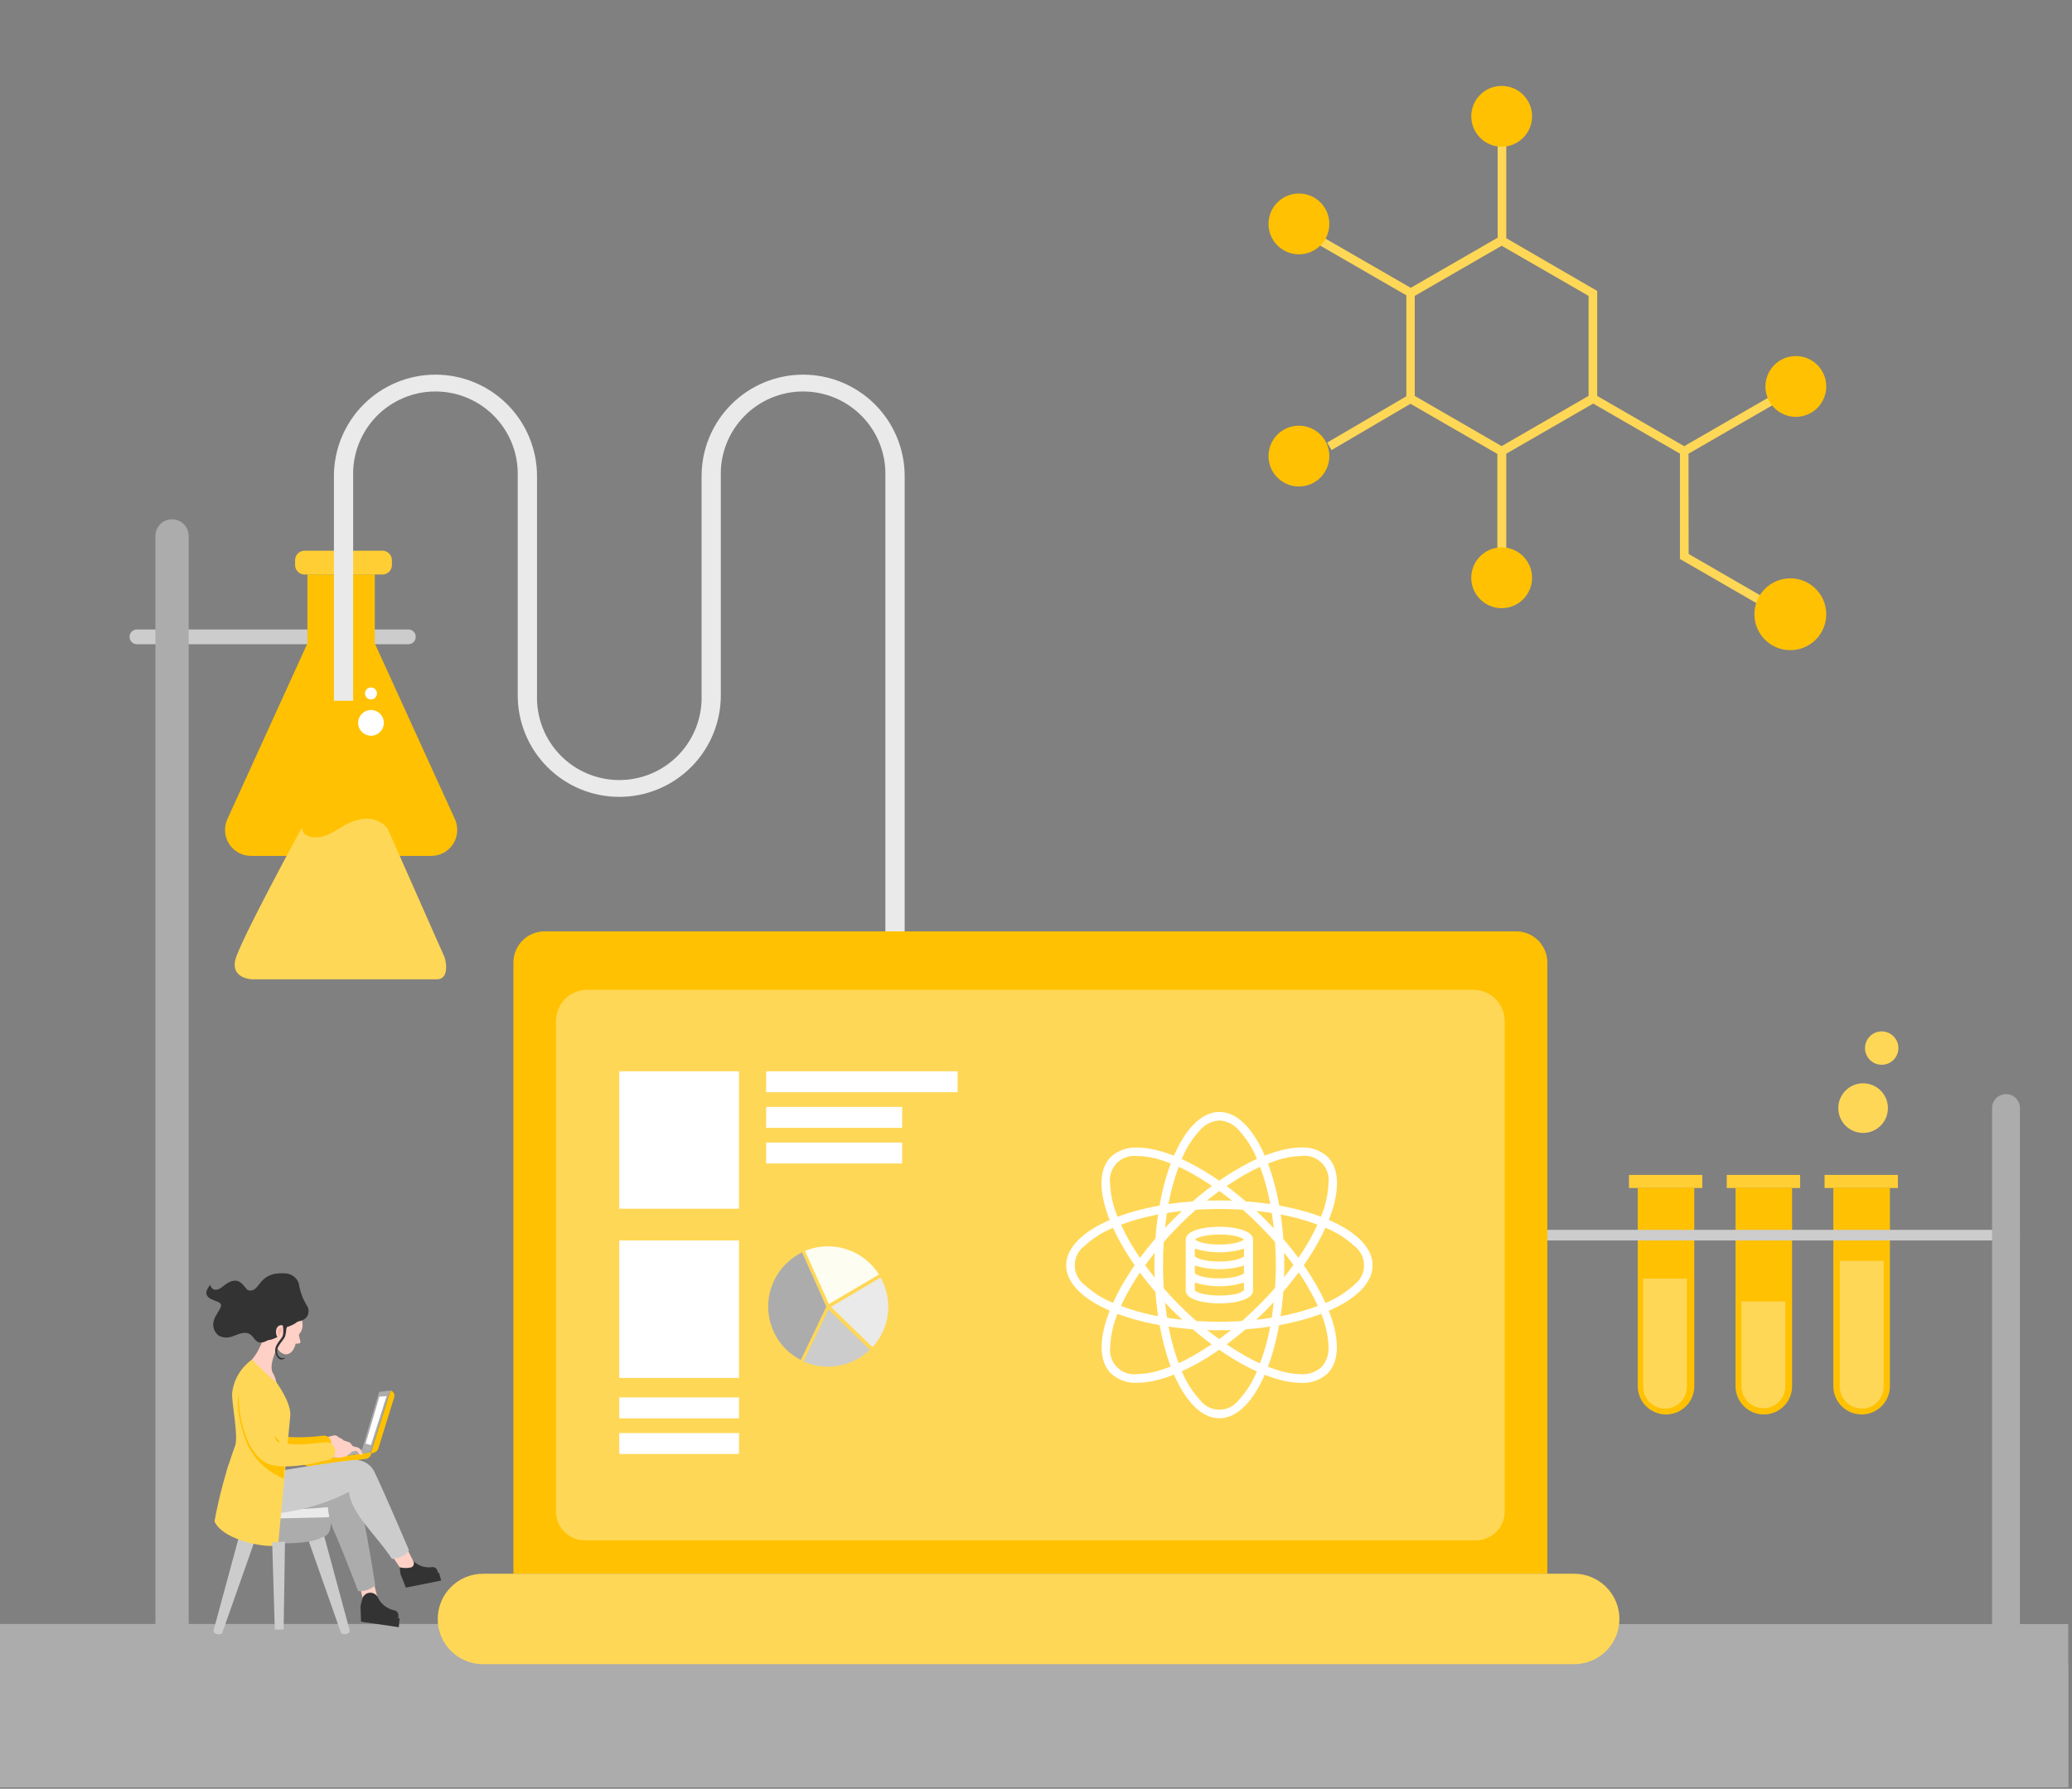 <svg width="293" height="253" viewBox="0 0 293 253" fill="none" xmlns="http://www.w3.org/2000/svg">
	<rect x="0" y="0" width="293" height="253" fill="#808080" stroke="none"/>
	<style>
		.glow
		{
			animation: glowr 0.7s ease-in-out infinite;
		}
		@keyframes glowr
		{
			0%{ opacity: 0.4 }
			100%{ opacity: 1 }
		}

		.float
		{
			animation: floatr 4s ease-in-out infinite;
		}

		@keyframes floatr
		{
			0%{ transform: translateY(0vh); }
			50%{ transform: translateY(2vh); }
			100%{ transform: translateY(0vh); }
		}


			.tickk
	{
		stroke-dasharray: 400;
		stroke-dashoffset: 400;
		stroke: #ffffff;
        animation: ticker 4s ease forwards infinite;
        fill: #ffffff;
        stroke-width:0px;
	}
	@keyframes ticker{
		0% {  stroke-dashoffset: 400; fill: none;stroke-width:1px; fill-opacity: 0.1;}
		100%{ fill: #ffffff;stroke-dashoffset: 0;stroke-width:0px;ill-opacity: 1;}


	}

	.liquid
	{
		animation: liquidr 2s ease infinite;
		transform-origin: center center;
		transform: scale(1,0.98); 
	}

	@keyframes liquidr
		{
			0%{ transform: scale(1,0.98); }
			50%{ transform: scale(1,1.062) translateY(0.05vh);  }s
			100%{ transform: scale(1,0.98); }
		}
</style>
<g id="6_Testing@web 1">
<g id="Layer 1">
<path id="Vector 2" d="M240.72 166.18H230.35V168.03H240.72V166.18Z" fill="#FFCE35"/>
<path id="Vector 3" d="M231.49 168H239.59V196.06C239.59 197.121 239.169 198.138 238.418 198.888C237.668 199.639 236.651 200.06 235.59 200.06C234.529 200.06 233.512 199.639 232.762 198.888C232.011 198.138 231.59 197.121 231.59 196.06V168H231.49Z" fill="#FFC101"/>
<path id="Vector 4" d="M254.55 166.18H244.18V168.03H254.55V166.18Z" fill="#FFCE35"/>
<path id="Vector 5" d="M245.32 168H253.42V196.06C253.42 197.121 252.999 198.138 252.248 198.888C251.498 199.639 250.481 200.06 249.42 200.06C248.359 200.06 247.342 199.639 246.592 198.888C245.841 198.138 245.42 197.121 245.42 196.06V168H245.32Z" fill="#FFC101"/>
<path id="Vector 6" d="M268.38 166.18H258.01V168.03H268.38V166.18Z" fill="#FFCE35"/>
<path id="Vector 7" d="M259.15 168H267.25V196.06C267.25 197.121 266.829 198.138 266.078 198.888C265.328 199.639 264.311 200.06 263.25 200.06C262.189 200.06 261.172 199.639 260.422 198.888C259.671 198.138 259.25 197.121 259.25 196.06V168H259.15Z" fill="#FFC101"/>
<path id="Vector 8" d="M284.88 173.95H218.33C217.916 173.95 217.58 174.286 217.58 174.7C217.58 175.114 217.916 175.45 218.33 175.45H284.88C285.294 175.45 285.63 175.114 285.63 174.7C285.63 174.286 285.294 173.95 284.88 173.95Z" fill="#CCCCCC"/>
<path id="Vector 9" d="M57.75 89.03H19.36C18.786 89.03 18.32 89.496 18.32 90.07V90.08C18.32 90.654 18.786 91.12 19.36 91.12H57.75C58.324 91.12 58.79 90.654 58.79 90.08V90.07C58.79 89.496 58.324 89.03 57.75 89.03Z" fill="#CCCCCC"/>
<path id="Vector 10" d="M61 121.06H35.49C34.876 121.058 34.271 120.902 33.732 120.607C33.194 120.312 32.737 119.886 32.405 119.369C32.073 118.852 31.876 118.26 31.831 117.647C31.787 117.034 31.896 116.42 32.15 115.86L43.47 91V81.26H53V91L64.33 115.86C64.584 116.419 64.693 117.032 64.649 117.644C64.605 118.256 64.409 118.848 64.078 119.365C63.747 119.881 63.292 120.307 62.754 120.603C62.217 120.899 61.614 121.056 61 121.06Z" fill="#FFC101"/>
<path id="Vector 11" d="M54.08 77.89H43.07C42.33 77.89 41.73 78.49 41.73 79.23V79.92C41.73 80.66 42.33 81.26 43.07 81.26H54.08C54.82 81.26 55.42 80.66 55.42 79.92V79.23C55.42 78.49 54.82 77.89 54.08 77.89Z" fill="#FFCE35"/>
<path id="Vector 12" d="M26.68 75.8C26.68 74.502 25.628 73.45 24.33 73.45C23.032 73.45 21.98 74.502 21.98 75.8V230.98C21.98 232.278 23.032 233.33 24.33 233.33C25.628 233.33 26.68 232.278 26.68 230.98V75.8Z" fill="#ACACAC"/>
<path id="Vector 13" d="M292.5 229.69H220.36V235.39H292.5V229.69Z" fill="#384857"/>
<path id="Vector 14" d="M127.93 67.35V131.73H125.2V67.35C125.246 65.793 124.978 64.243 124.414 62.792C123.85 61.34 123 60.017 121.915 58.9C120.831 57.782 119.532 56.894 118.098 56.288C116.664 55.681 115.122 55.369 113.565 55.369C112.008 55.369 110.466 55.681 109.032 56.288C107.598 56.894 106.299 57.782 105.215 58.9C104.13 60.017 103.28 61.34 102.716 62.792C102.152 64.243 101.884 65.793 101.93 67.35V98.35C101.93 102.159 100.417 105.811 97.724 108.504C95.031 111.197 91.379 112.71 87.57 112.71C83.761 112.71 80.109 111.197 77.416 108.504C74.723 105.811 73.21 102.159 73.21 98.35V67.35C73.256 65.793 72.989 64.243 72.424 62.792C71.86 61.34 71.01 60.017 69.925 58.9C68.841 57.782 67.543 56.894 66.108 56.288C64.674 55.681 63.132 55.369 61.575 55.369C60.018 55.369 58.476 55.681 57.042 56.288C55.608 56.894 54.309 57.782 53.224 58.9C52.14 60.017 51.29 61.34 50.726 62.792C50.161 64.243 49.894 65.793 49.94 67.35V99.12H47.22V67.35C47.22 63.541 48.733 59.889 51.426 57.196C54.119 54.503 57.772 52.99 61.58 52.99C65.388 52.99 69.041 54.503 71.734 57.196C74.427 59.889 75.94 63.541 75.94 67.35V98.35C75.894 99.907 76.162 101.457 76.726 102.908C77.29 104.36 78.14 105.683 79.225 106.8C80.309 107.918 81.608 108.806 83.042 109.412C84.476 110.019 86.018 110.331 87.575 110.331C89.132 110.331 90.674 110.019 92.108 109.412C93.543 108.806 94.841 107.918 95.925 106.8C97.01 105.683 97.86 104.36 98.424 102.908C98.989 101.457 99.256 99.907 99.21 98.35V67.35C99.21 63.541 100.723 59.889 103.416 57.196C106.109 54.503 109.761 52.99 113.57 52.99C117.379 52.99 121.031 54.503 123.724 57.196C126.417 59.889 127.93 63.541 127.93 67.35Z" fill="#EAEAEA"/>
<path id="Vector 15" d="M77 131.73H214.4C215.57 131.73 216.691 132.195 217.518 133.022C218.345 133.849 218.81 134.97 218.81 136.14V222.59H72.6V136.14C72.6 134.972 73.063 133.852 73.888 133.025C74.713 132.198 75.832 131.733 77 131.73Z" fill="#FFC101"/>
<path id="Vector 16" d="M83 140H208.37C209.54 140 210.661 140.465 211.488 141.292C212.315 142.119 212.78 143.24 212.78 144.41V213.79C212.78 214.872 212.35 215.91 211.585 216.675C210.82 217.44 209.782 217.87 208.7 217.87H82.7C81.618 217.87 80.58 217.44 79.815 216.675C79.05 215.91 78.62 214.872 78.62 213.79V144.41C78.62 143.246 79.081 142.128 79.901 141.302C80.722 140.476 81.836 140.008 83 140Z" fill="#FFD756"/>
<g id="Logo" class="tickk">
<path id="Vector 17" d="M160.85 163.5C162.052 163.528 163.242 163.741 164.38 164.13C165.866 164.632 167.302 165.271 168.67 166.04C172.118 168.018 175.281 170.457 178.07 173.29C180.026 175.232 181.806 177.344 183.39 179.6C184.72 181.473 185.843 183.485 186.74 185.6C187.417 187.146 187.8 188.804 187.87 190.49C187.904 191.012 187.832 191.536 187.661 192.031C187.489 192.525 187.22 192.981 186.87 193.37C186.077 194.073 185.038 194.433 183.98 194.37C182.781 194.338 181.594 194.122 180.46 193.73C178.967 193.237 177.527 192.597 176.16 191.82C172.709 189.845 169.546 187.406 166.76 184.57C164.81 182.625 163.033 180.514 161.45 178.26C160.116 176.39 158.992 174.377 158.1 172.26C157.423 170.711 157.04 169.049 156.97 167.36C156.901 166.838 156.952 166.308 157.122 165.81C157.291 165.312 157.572 164.859 157.945 164.487C158.317 164.116 158.771 163.835 159.269 163.668C159.768 163.5 160.299 163.449 160.82 163.52L160.85 163.5ZM160.82 162.31C160.14 162.27 159.459 162.366 158.817 162.592C158.174 162.819 157.584 163.172 157.08 163.63C153.5 167.22 157.45 176.98 165.91 185.44C172.25 191.79 179.33 195.59 183.98 195.59C184.66 195.631 185.341 195.536 185.984 195.309C186.626 195.083 187.217 194.729 187.72 194.27C191.31 190.69 187.36 180.92 178.89 172.46C172.55 166.12 165.48 162.31 160.82 162.31Z" fill="white"/>
<path id="Vector 18" d="M184 162.29V163.5C184.522 163.428 185.054 163.477 185.554 163.644C186.054 163.811 186.508 164.091 186.882 164.463C187.256 164.835 187.538 165.288 187.708 165.787C187.878 166.286 187.93 166.818 187.86 167.34C187.79 169.029 187.407 170.691 186.73 172.24C185.834 174.355 184.711 176.367 183.38 178.24C181.796 180.496 180.016 182.608 178.06 184.55C175.274 187.386 172.111 189.825 168.66 191.8C167.295 192.573 165.858 193.212 164.37 193.71C163.233 194.102 162.042 194.318 160.84 194.35C160.318 194.421 159.786 194.37 159.287 194.202C158.787 194.034 158.333 193.752 157.96 193.38C157.588 193.007 157.306 192.553 157.138 192.053C156.97 191.554 156.919 191.022 156.99 190.5C157.06 188.814 157.443 187.156 158.12 185.61C159.013 183.493 160.136 181.481 161.47 179.61C163.053 177.356 164.83 175.245 166.78 173.3C169.569 170.467 172.732 168.028 176.18 166.05C177.551 165.281 178.99 164.642 180.48 164.14C181.614 163.751 182.801 163.539 184 163.51V162.3V162.29ZM184 162.3C179.35 162.3 172.27 166.11 165.93 172.45C157.47 180.91 153.52 190.68 157.1 194.26C157.604 194.718 158.194 195.071 158.837 195.298C159.479 195.524 160.16 195.62 160.84 195.58C165.5 195.58 172.57 191.78 178.91 185.43C187.38 176.97 191.33 167.21 187.74 163.62C187.237 163.161 186.646 162.807 186.004 162.581C185.361 162.354 184.68 162.259 184 162.3Z" fill="white"/>
<path id="Vector 19" d="M172.43 171C175.185 170.993 177.936 171.228 180.65 171.7C182.923 172.085 185.146 172.718 187.28 173.59C188.853 174.204 190.298 175.106 191.54 176.25C191.959 176.569 192.298 176.981 192.532 177.452C192.765 177.924 192.887 178.444 192.887 178.97C192.887 179.496 192.765 180.016 192.532 180.488C192.298 180.959 191.959 181.371 191.54 181.69C190.298 182.834 188.853 183.736 187.28 184.35C185.148 185.226 182.924 185.86 180.65 186.24C175.211 187.187 169.649 187.187 164.21 186.24C161.936 185.86 159.712 185.226 157.58 184.35C156.007 183.736 154.562 182.834 153.32 181.69C152.903 181.37 152.565 180.958 152.333 180.486C152.1 180.015 151.98 179.496 151.98 178.97C151.98 178.444 152.1 177.925 152.333 177.454C152.565 176.982 152.903 176.57 153.32 176.25C154.562 175.106 156.007 174.204 157.58 173.59C159.714 172.718 161.937 172.085 164.21 171.7C166.924 171.228 169.675 170.994 172.43 171ZM172.43 169.79C160.43 169.79 150.77 173.9 150.77 178.97C150.77 184.04 160.47 188.15 172.43 188.15C184.39 188.15 194.1 184.04 194.1 178.97C194.1 173.9 184.4 169.79 172.43 169.79Z" fill="white"/>
<path id="Vector 20" d="M172.43 158.48C172.95 158.512 173.458 158.646 173.925 158.876C174.392 159.106 174.808 159.427 175.15 159.82C176.294 161.062 177.196 162.507 177.81 164.08C178.686 166.212 179.32 168.436 179.7 170.71C180.647 176.149 180.647 181.711 179.7 187.15C179.32 189.424 178.686 191.648 177.81 193.78C177.196 195.353 176.294 196.798 175.15 198.04C174.831 198.459 174.419 198.798 173.948 199.032C173.476 199.265 172.956 199.387 172.43 199.387C171.904 199.387 171.384 199.265 170.912 199.032C170.441 198.798 170.029 198.459 169.71 198.04C168.566 196.798 167.664 195.353 167.05 193.78C166.178 191.646 165.545 189.423 165.16 187.15C164.227 181.71 164.227 176.15 165.16 170.71C165.545 168.437 166.178 166.214 167.05 164.08C167.664 162.507 168.566 161.062 169.71 159.82C170.052 159.428 170.469 159.108 170.936 158.878C171.403 158.648 171.911 158.513 172.43 158.48ZM172.43 157.27C167.36 157.27 163.25 166.97 163.25 178.93C163.25 190.89 167.36 200.6 172.43 200.6C177.5 200.6 181.61 190.9 181.61 178.93C181.61 166.96 177.5 157.27 172.43 157.27Z" fill="white"/>
<path id="Vector 21" d="M172.43 173.51C170.14 173.51 167.67 174.08 167.67 175.32V182.54C167.67 183.79 170.14 184.35 172.42 184.35H172.48C173.149 184.35 173.818 184.3 174.48 184.2C176.19 183.92 177.19 183.31 177.19 182.54V175.32C177.2 174.08 174.72 173.51 172.43 173.51ZM175.91 182.51C175.427 182.868 174.85 183.076 174.25 183.11C173.648 183.203 173.039 183.247 172.43 183.24C170.26 183.24 169.12 182.73 168.96 182.51V181.41C171.225 182.103 173.645 182.103 175.91 181.41V182.51ZM168.96 176.61C171.225 177.303 173.645 177.303 175.91 176.61V177.7C175.74 177.91 174.61 178.43 172.43 178.43C170.25 178.43 169.12 177.91 168.96 177.7V176.61ZM168.96 180.1V179C171.225 179.693 173.645 179.693 175.91 179V180.09C175.74 180.3 174.61 180.82 172.43 180.82C170.25 180.82 169.12 180.32 169 180.11L168.96 180.1ZM172.44 174.6C174.56 174.6 175.72 175.09 175.89 175.31C175.72 175.54 174.56 176.03 172.44 176.03C170.32 176.03 169.15 175.54 168.99 175.31C169.15 175.1 170.32 174.61 172.44 174.61V174.6Z" fill="white"/>
</g>
<path id="Vector 22" d="M225.25 57.08L213 64.17L225.31 57.06L225.25 57.08Z" fill="#FF9750"/>
<path id="Vector 23" d="M224.64 56.02V56.05L212.35 63.15L212.33 63.13L224.64 56.02Z" fill="#FF9750"/>
<path id="Vector 24" d="M238.77 64.17L251.36 56.9L250.75 55.84L238.16 63.11L225.86 56V41.15L213 33.69V19.07H211.78V33.62L199.49 40.71L186.89 33.44L186.28 34.5L198.87 41.77V56.05L187.67 62.6L188.29 63.66L199.45 57.11L211.74 64.2V78.72H213V64.17L225.29 57.08L237.56 64.16V79.06L250.77 86.69L251.38 85.63L238.79 78.35L238.77 64.17ZM224.64 56L212.35 63.1L200.06 56V41.85L212.35 34.76L224.64 41.85V56Z" fill="#FFD756"/>
<path id="Vector 25" d="M285.64 156.72C285.64 155.632 284.758 154.75 283.67 154.75C282.582 154.75 281.7 155.632 281.7 156.72V233.42C281.7 234.508 282.582 235.39 283.67 235.39C284.758 235.39 285.64 234.508 285.64 233.42V156.72Z" fill="#ACACAC"/>
<path id="Vector 26" d="M104.5 151.52H87.57V170.96H104.5V151.52Z" fill="white"/>
<g id="Group" style="mix-blend-mode:soft-light">
<g id="Vector 27" style="mix-blend-mode:soft-light">
<g id="Vector" style="mix-blend-mode:soft-light">
<path d="M135.42 151.52H108.34V154.48H135.42V151.52Z" fill="white"/>
</g>
</g>
<g id="Vector 28" style="mix-blend-mode:soft-light">
<g id="Vector_2" style="mix-blend-mode:soft-light">
<path d="M127.57 156.56H108.34V159.52H127.57V156.56Z" fill="white"/>
</g>
</g>
<g id="Vector 29" style="mix-blend-mode:soft-light">
<g id="Vector_3" style="mix-blend-mode:soft-light">
<path d="M127.57 161.6H108.34V164.56H127.57V161.6Z" fill="white"/>
</g>
</g>
</g>
<path id="Vector 30" d="M104.5 197.65H87.57V200.61H104.5V197.65Z" fill="white"/>
<path id="Vector 31" d="M104.5 202.69H87.57V205.65H104.5V202.69Z" fill="white"/>
<path id="Vector 32" d="M104.5 175.45H87.57V194.89H104.5V175.45Z" fill="white"/>
<path id="Vector 33" d="M116.86 184.89V184.8L113.24 192.36C111.835 191.636 110.66 190.536 109.846 189.182C109.031 187.828 108.61 186.274 108.628 184.694C108.647 183.114 109.105 181.571 109.951 180.237C110.798 178.903 111.999 177.83 113.42 177.14L116.86 184.79C116.851 184.823 116.851 184.857 116.86 184.89Z" fill="#ACACAC"/>
<path id="Vector 34" d="M116.84 184.76V184.85C116.833 184.82 116.833 184.79 116.84 184.76ZM116.84 184.76V184.85C116.833 184.82 116.833 184.79 116.84 184.76Z" fill="#E54050"/>
<path id="Vector 35" d="M125.6 184.79C125.611 186.92 124.814 188.974 123.37 190.54L117.51 184.84L124.51 180.7C125.216 181.948 125.591 183.356 125.6 184.79Z" fill="#EAEAEA"/>
<path id="Vector 36" d="M124.3 180.27L117.21 184.44L113.83 176.93C114.862 176.498 115.971 176.277 117.09 176.28C118.531 176.283 119.947 176.65 121.208 177.348C122.469 178.045 123.532 179.051 124.3 180.27Z" fill="#FEFDF1"/>
<path id="Vector 37" d="M116.84 184.76L113.4 177.11L116.83 184.77V184.86C116.824 184.826 116.828 184.792 116.84 184.76Z" fill="white"/>
<path id="Vector 38" d="M123 190.9C121.414 192.446 119.285 193.308 117.07 193.3C115.881 193.305 114.705 193.056 113.62 192.57L117.15 185.22L123 190.9Z" fill="#CCCCCC"/>
<path id="Vector 39" d="M116.84 184.76V184.85C116.833 184.82 116.833 184.79 116.84 184.76Z" fill="white"/>
<path id="Vector 40" d="M292.5 229.69H0V252.8H292.5V229.69Z" fill="#ACACAC"/>
<path id="Vector 41" d="M222.6 222.59H68.3C64.765 222.59 61.9 225.453 61.9 228.985C61.9 232.517 64.765 235.38 68.3 235.38H222.6C226.135 235.38 229 232.517 229 228.985C229 225.453 226.135 222.59 222.6 222.59Z" fill="#FFD756"/>
<g id="FloatDots" class="float">
<path id="Vector 42" d="M266.09 150.6C267.393 150.6 268.45 149.543 268.45 148.24C268.45 146.937 267.393 145.88 266.09 145.88C264.787 145.88 263.73 146.937 263.73 148.24C263.73 149.543 264.787 150.6 266.09 150.6Z" fill="#FFD756"/>
<path id="Vector 43" d="M263.46 160.24C265.399 160.24 266.97 158.669 266.97 156.73C266.97 154.791 265.399 153.22 263.46 153.22C261.521 153.22 259.95 154.791 259.95 156.73C259.95 158.669 261.521 160.24 263.46 160.24Z" fill="#FFD756"/>
</g>
<g id="Dots" class="glow">
<path id="Vector 44" d="M253.95 58.96C256.325 58.96 258.25 57.035 258.25 54.66C258.25 52.285 256.325 50.36 253.95 50.36C251.575 50.36 249.65 52.285 249.65 54.66C249.65 57.035 251.575 58.96 253.95 58.96Z" fill="#FFC101"/>
<path id="Vector 45" d="M253.17 91.96C255.976 91.96 258.25 89.686 258.25 86.88C258.25 84.074 255.976 81.8 253.17 81.8C250.364 81.8 248.09 84.074 248.09 86.88C248.09 89.686 250.364 91.96 253.17 91.96Z" fill="#FFC101"/>
<path id="Vector 46" d="M212.35 86.02C214.725 86.02 216.65 84.095 216.65 81.72C216.65 79.345 214.725 77.42 212.35 77.42C209.975 77.42 208.05 79.345 208.05 81.72C208.05 84.095 209.975 86.02 212.35 86.02Z" fill="#FFC101"/>
<path id="Vector 47" d="M183.68 68.81C186.055 68.81 187.98 66.885 187.98 64.51C187.98 62.135 186.055 60.21 183.68 60.21C181.305 60.21 179.38 62.135 179.38 64.51C179.38 66.885 181.305 68.81 183.68 68.81Z" fill="#FFC101"/>
<path id="Vector 48" d="M183.68 35.97C186.055 35.97 187.98 34.045 187.98 31.67C187.98 29.295 186.055 27.37 183.68 27.37C181.305 27.37 179.38 29.295 179.38 31.67C179.38 34.045 181.305 35.97 183.68 35.97Z" fill="#FFC101"/>
<path id="Vector 49" d="M212.35 20.75C214.725 20.75 216.65 18.825 216.65 16.45C216.65 14.075 214.725 12.15 212.35 12.15C209.975 12.15 208.05 14.075 208.05 16.45C208.05 18.825 209.975 20.75 212.35 20.75Z" fill="#FFC101"/>
</g>
<path id="Liquid" class="liquid" d="M42.722 97.349C42.722 97.349 42.532 98.879 44.772 98.819C47.012 98.76 48.532 96.59 51.092 96.201C51.77 96.058 52.473 96.105 53.126 96.336C53.779 96.568 54.355 96.974 54.792 97.511L62.889 116.183C62.889 116.183 63.788 119.313 61.738 119.312L35.568 119.308C35.568 119.308 32.638 119.177 33.278 116.497C33.919 113.817 42.722 97.349 42.722 97.349Z" fill="#FFD756"/>
<path id="Vector 50" d="M52.46 104.06C53.465 104.06 54.28 103.245 54.28 102.24C54.28 101.235 53.465 100.42 52.46 100.42C51.455 100.42 50.64 101.235 50.64 102.24C50.64 103.245 51.455 104.06 52.46 104.06Z" fill="white"/>
<path id="Vector 51" d="M52.46 98.93C52.929 98.93 53.31 98.549 53.31 98.08C53.31 97.611 52.929 97.23 52.46 97.23C51.991 97.23 51.61 97.611 51.61 98.08C51.61 98.549 51.991 98.93 52.46 98.93Z" fill="white"/>
<path id="Vector 52" d="M39.76 187.79C39.76 187.79 39.14 187.53 38.94 188.07C38.899 188.163 38.88 188.264 38.884 188.366C38.888 188.468 38.915 188.567 38.963 188.657C39.011 188.747 39.079 188.824 39.162 188.884C39.245 188.943 39.34 188.983 39.44 189C40.08 189.08 39.76 187.79 39.76 187.79Z" fill="#E57E55"/>
<path id="Vector 53" d="M37.83 188C37.417 189.089 36.943 190.154 36.41 191.19C35.912 192.001 35.314 192.747 34.63 193.41C34.63 193.41 37.79 196.48 39.07 196.54C39.183 195.701 38.999 194.848 38.55 194.13C37.82 192.66 40 189.13 40 189.13C39.314 188.685 38.588 188.307 37.83 188Z" fill="#FFD0C5"/>
<path id="Vector 54" fill-rule="evenodd" clip-rule="evenodd" d="M40.25 191.55C41.48 191.71 41.81 190.04 41.81 190.04C41.81 190.04 42.43 190.09 42.48 189.89C42.53 189.69 42.19 188.89 42.29 188.72C42.478 188.514 42.619 188.27 42.702 188.003C42.785 187.737 42.808 187.456 42.77 187.18C42.756 186.917 42.69 186.66 42.576 186.422C42.463 186.185 42.303 185.973 42.107 185.797C41.911 185.621 41.682 185.486 41.434 185.399C41.186 185.312 40.923 185.275 40.66 185.29C39.724 186.499 39.148 187.948 39 189.47C38.916 189.91 38.997 190.365 39.228 190.749C39.458 191.132 39.822 191.418 40.25 191.55Z" fill="#FFD0C5"/>
<path id="Vector 55" fill-rule="evenodd" clip-rule="evenodd" d="M40.09 188.57L40.59 187.69C41.428 187.454 42.177 186.974 42.74 186.31C42.92 186 42.74 185.41 42.04 184.8C41.34 184.19 38.04 183.2 36.89 185.45C36.483 186.082 36.328 186.844 36.456 187.584C36.584 188.325 36.985 188.991 37.58 189.45C38.37 189.85 40.09 188.57 40.09 188.57Z" fill="#333333"/>
<path id="Vector 56" d="M36.62 189.87C35.99 189.66 35.78 188.87 35.19 188.63C34.41 188.28 33.55 188.81 32.81 189.04C32.507 189.15 32.184 189.196 31.863 189.175C31.541 189.155 31.227 189.068 30.94 188.92C30.615 188.68 30.373 188.346 30.248 187.962C30.122 187.578 30.12 187.165 30.24 186.78C30.41 186.04 31 185.51 31.24 184.78C31.53 183.84 29.16 184.14 29.17 182.78C29.263 182.38 29.463 182.014 29.75 181.72C29.75 182.03 30.27 183 31.52 181.95C33.99 179.87 34.52 182.4 35.16 182.51C36.9 182.83 36.35 179.87 40.25 180.1C40.688 180.1 41.116 180.235 41.474 180.487C41.832 180.74 42.103 181.097 42.25 181.51C42.411 182.616 42.795 183.678 43.38 184.63C43.564 184.892 43.654 185.208 43.636 185.527C43.618 185.847 43.492 186.151 43.28 186.39C42.28 187.3 40.86 186.82 39.68 186.94C39.24 186.94 38.68 187.18 38.68 187.71C38.68 188.24 39.35 188.86 38.77 189.21C38.449 189.372 38.114 189.506 37.77 189.61C37.431 189.834 37.022 189.927 36.62 189.87Z" fill="#333333"/>
<path id="Vector 57" d="M40.18 188.43C40.18 188.43 40.27 187.43 39.79 187.43C39.31 187.43 39.08 187.86 39.04 188.17C39 188.48 39.04 189.25 39.63 189.36C39.89 189.41 40.09 189.23 40.18 188.43Z" fill="#FFD0C5"/>
<path id="Vector 58" d="M39.59 189C39.59 188.85 39.59 188.67 39.59 188.5C39.671 188.488 39.751 188.472 39.83 188.45C39.88 188.17 39.93 187.59 39.56 187.78C39.19 187.97 39.16 188.92 39.59 189Z" fill="#F7BAAD"/>
<path id="Vector 59" fill-rule="evenodd" clip-rule="evenodd" d="M40 187.59C40.081 188.009 40.081 188.441 40 188.86C39.88 189.45 38.58 190.25 39 191.49C39.42 192.73 40.28 192.21 40.35 191.99C40.245 192.052 40.126 192.087 40.004 192.092C39.882 192.098 39.76 192.073 39.65 192.021C39.54 191.969 39.444 191.89 39.37 191.792C39.297 191.695 39.249 191.581 39.23 191.46C38.91 190.46 40.14 189.63 40.33 188.96C40.454 188.501 40.508 188.025 40.49 187.55L40 187.59Z" fill="#333333"/>
<path id="Vector 60" d="M34.1 216.22L30.23 230.49C30.01 231.25 31.3 231.28 31.43 230.95L36.5 216.56L34.1 216.22Z" fill="#CCCCCC"/>
<path id="Vector 61" d="M45.56 216.22L49.42 230.49C49.64 231.25 48.35 231.28 48.22 230.95L43.16 216.56L45.56 216.22Z" fill="#CCCCCC"/>
<path id="Vector 62" d="M34.4 217.22C34.4 217.22 35.09 218.29 40.06 218.29C45.03 218.29 45.82 217.22 45.82 217.22H34.4Z" fill="#ACACAC"/>
<path id="Vector 63" d="M32.14 214.52C32.065 215.424 32.264 216.33 32.71 217.12C33.77 218.39 45.36 217.63 45.98 217.29C47.24 216.6 46.68 213.8 46.68 213.8L32.14 214.52Z" fill="#ACACAC"/>
<path id="Vector 64" d="M46.53 212.06L33.62 212.32C33.532 212.323 33.445 212.346 33.367 212.388C33.289 212.429 33.222 212.488 33.17 212.56C32.885 212.931 32.637 213.33 32.43 213.75C31.97 214.75 32 214.75 33 214.81C36.34 214.88 46.39 214.6 46.39 214.6C46.481 214.589 46.568 214.557 46.645 214.506C46.721 214.455 46.785 214.387 46.83 214.308C46.876 214.228 46.903 214.139 46.908 214.047C46.913 213.956 46.896 213.864 46.86 213.78" fill="#EAEAEA"/>
<path id="Vector 65" d="M40.07 214.39C43.781 214.39 46.79 213.996 46.79 213.51C46.79 213.024 43.781 212.63 40.07 212.63C36.359 212.63 33.35 213.024 33.35 213.51C33.35 213.996 36.359 214.39 40.07 214.39Z" fill="#EAEAEA"/>
<path id="Vector 66" d="M50.79 224.12L51.28 225.99C51.28 225.99 53.11 227.38 53.36 225.87C53.36 225.87 52.99 224.42 52.82 223.73C52.65 223.04 50.77 223.26 50.79 224.12Z" fill="#FFD0C5"/>
<path id="Vector 67" d="M51.28 226C51.157 226.387 51.057 226.781 50.98 227.18C51.1 227.736 51.253 228.283 51.44 228.82C51.533 228.882 51.643 228.915 51.755 228.915C51.867 228.915 51.977 228.882 52.07 228.82L52.3 227.82C52.607 228.221 52.987 228.56 53.42 228.82C54.357 229.087 55.345 229.124 56.3 228.93C56.3 228.93 56.57 227.99 55.8 227.77C55.296 227.676 54.82 227.465 54.412 227.155C54.004 226.844 53.674 226.441 53.45 225.98C53.357 225.768 53.204 225.589 53.01 225.463C52.816 225.337 52.59 225.272 52.358 225.274C52.127 225.276 51.902 225.346 51.71 225.475C51.518 225.604 51.369 225.787 51.28 226Z" fill="#333333"/>
<g id="Group 2">
<path id="Vector 68" d="M56.5 228.88C55.547 228.999 54.582 228.966 53.64 228.78C53.03 228.46 52.38 227.56 52.19 227.53C52 227.5 50.98 227.17 50.98 227.17L51.06 229.37L56.4 230.15L56.5 228.88Z" fill="#333333"/>
</g>
<path id="Vector 69" d="M53.06 224.24C52.394 224.815 51.528 225.103 50.65 225.04C50.65 225.04 48.65 219.85 47.51 217.17C46.885 215.917 46.492 214.562 46.35 213.17C44.154 213.396 41.947 213.496 39.74 213.47C39.74 213.47 48.02 209.47 49.22 209.52C49.54 209.52 49.67 209.73 49.66 210.03C49.868 210.091 50.05 210.217 50.18 210.39C51.12 211.51 53.06 224.24 53.06 224.24Z" fill="#ACACAC"/>
<path id="Vector 70" d="M40.26 204C40.26 204.14 40.49 208.32 39.97 208.47C39.45 208.62 37.7 208.82 37.32 207.95C36.94 207.08 40.26 204 40.26 204Z" fill="#EFE9DA"/>
<path id="Vector 71" d="M43.72 207.41L51.72 206.34C51.923 206.314 52.11 206.219 52.252 206.072C52.394 205.925 52.481 205.734 52.5 205.53C52.716 205.543 52.929 205.485 53.11 205.366C53.29 205.247 53.427 205.073 53.5 204.87L55.75 197.61C55.779 197.514 55.788 197.413 55.778 197.314C55.767 197.214 55.737 197.118 55.688 197.03C55.64 196.943 55.574 196.866 55.496 196.804C55.417 196.742 55.327 196.696 55.23 196.67L52.47 205.41L42.87 206.77C42.91 206.961 43.019 207.131 43.175 207.249C43.331 207.367 43.525 207.424 43.72 207.41Z" fill="#FFC101"/>
<path id="Vector 72" d="M55.18 196.67L53.61 196.88L51.23 204.95L52.42 205.41L55.18 196.67Z" fill="#ACACAC"/>
<path id="Vector 73" d="M53.65 197.54L54.67 197.46L52.45 204.4L51.7 204.18L53.65 197.54Z" fill="white"/>
<path id="Vector 74" d="M51.23 204.95L43.18 206.08L42.82 206.77L52.42 205.41L51.23 204.95Z" fill="#ACACAC"/>
<path id="Vector 75" d="M45.25 203.6C45.904 203.361 46.572 203.164 47.25 203.01C47.76 203.01 47.8 203.29 48.01 203.36C48.231 203.427 48.429 203.555 48.58 203.73C48.77 203.91 49.24 203.88 49.49 204.04C49.708 204.279 49.872 204.562 49.97 204.87C49.97 205.05 49.77 205.05 49.63 204.98C49.49 204.91 49.3 204.51 49.17 204.45C49.04 204.39 48.45 204.55 48.45 204.55C48.45 204.55 47.81 205.72 45.87 205.31C43.77 204.86 45.25 203.6 45.25 203.6Z" fill="#FFD0C5"/>
<path id="Vector 76" d="M35.17 193.75C35.17 193.75 33.33 193.75 33.6 196.87C33.87 199.99 35.8 205.27 38.73 205.87C41.66 206.47 46.21 205.06 46.21 205.06C46.441 204.957 46.628 204.775 46.736 204.545C46.843 204.316 46.864 204.056 46.794 203.812C46.725 203.569 46.57 203.358 46.358 203.22C46.146 203.082 45.891 203.025 45.64 203.06C43.651 203.328 41.637 203.362 39.64 203.16C38.64 203.07 38.06 197.93 37.8 196.45C37.54 194.97 36.44 193.69 35.17 193.75Z" fill="#FFC101"/>
<path id="Vector 77" d="M56.52 221.48C56.536 221.862 56.573 222.242 56.63 222.62C56.915 223.076 57.229 223.514 57.57 223.93C57.662 223.962 57.763 223.964 57.856 223.935C57.95 223.906 58.032 223.849 58.09 223.77L58.02 222.77C58.415 223.044 58.86 223.238 59.33 223.34C60.25 223.279 61.142 222.998 61.93 222.52C61.93 222.52 61.93 221.61 61.12 221.65C60.643 221.725 60.154 221.688 59.694 221.54C59.234 221.393 58.815 221.139 58.47 220.8C58.322 220.636 58.13 220.519 57.916 220.465C57.702 220.41 57.477 220.419 57.269 220.492C57.061 220.565 56.879 220.697 56.745 220.873C56.612 221.049 56.534 221.26 56.52 221.48Z" fill="#333333"/>
<g id="Group 3">
<path id="Vector 78" d="M62.07 222.4C61.259 222.807 60.388 223.081 59.49 223.21C58.86 223.12 57.99 222.52 57.82 222.56C57.65 222.6 56.63 222.62 56.63 222.62L57.39 224.55L62.39 223.55L62.07 222.4Z" fill="#333333"/>
</g>
<path id="Vector 79" d="M55.14 219.63L56.53 221.68C57.075 221.812 57.645 221.812 58.19 221.68C58.333 221.603 58.442 221.475 58.494 221.32C58.546 221.166 58.538 220.998 58.47 220.85L57.33 218.6L55.14 219.63Z" fill="#FFD0C5"/>
<path id="Vector 80" d="M53 208.29C52.734 207.683 52.275 207.182 51.695 206.864C51.114 206.545 50.444 206.428 49.79 206.53C46.68 206.83 39.43 208.05 39.43 208.05L32.34 207.15C32.34 207.15 30.77 210.68 33.61 213.15C36.07 215.32 44.44 213.62 49.33 211.01C49.79 214.34 53.33 217.21 55.43 220.5C57.43 220.3 57.83 219.25 57.83 219.25C57.83 219.25 54.31 211 53 208.29Z" fill="#CCCCCC"/>
<path id="Vector 81" d="M35.66 192.29C36.709 193.433 37.843 194.496 39.05 195.47C39.05 195.47 41.17 198.31 41.05 200.19L39.33 218.52C38.26 219.06 31.65 218.05 30.33 215.19C30.995 211.554 31.969 207.981 33.24 204.51C33.76 203.16 32.74 198.51 32.83 197.02C32.939 196.076 33.248 195.166 33.736 194.35C34.224 193.535 34.88 192.833 35.66 192.29Z" fill="#FFD756"/>
<path id="Vector 82" d="M34.78 195.17C32.62 197 34 202 35 204.32C36.038 206.508 37.863 208.226 40.11 209.13C40.18 208.06 40.49 206.04 40.49 204.82C38 202.87 36 198 34.78 195.17Z" fill="#FFC101"/>
<path id="Vector 83" d="M46.53 204.36C47.182 204.12 47.85 203.926 48.53 203.78C49.03 203.72 49.07 204.06 49.29 204.13C49.51 204.193 49.706 204.322 49.85 204.5C50.05 204.67 50.52 204.64 50.77 204.8C50.989 205.042 51.152 205.329 51.25 205.64C51.25 205.81 51.05 205.81 50.9 205.75C50.75 205.69 50.58 205.28 50.45 205.21C50.206 205.207 49.962 205.244 49.73 205.32C49.73 205.32 49.08 206.48 47.15 206.08C45.05 205.63 46.53 204.36 46.53 204.36Z" fill="#FFD0C5"/>
<path id="Vector 84" d="M35.55 193.91C34.55 194.06 33.66 194.39 33.76 197.91C33.86 201.43 35.3 206.44 38.39 207.2C41.48 207.96 46.79 206.38 46.79 206.38C47.029 206.235 47.215 206.016 47.32 205.757C47.425 205.497 47.443 205.211 47.372 204.94C47.302 204.67 47.145 204.429 46.927 204.254C46.709 204.079 46.44 203.98 46.16 203.97C43.95 204.15 42.16 204.61 39.4 203.97C38.4 203.73 38.23 198.66 38.04 196.97C37.85 195.28 36.89 193.71 35.55 193.91Z" fill="#FFD756"/>
<path id="Vector 85" d="M40.11 230.48H38.86L38.49 218.16L40.3 218.03L40.11 230.48Z" fill="#CCCCCC"/>
<path id="Vector 86" d="M232.36 180.84H238.55V196.13C238.55 196.952 238.223 197.741 237.642 198.322C237.061 198.903 236.272 199.23 235.45 199.23C234.628 199.23 233.839 198.903 233.258 198.322C232.677 197.741 232.35 196.952 232.35 196.13V180.84H232.36Z" fill="#FFD756"/>
<path id="Vector 87" d="M246.27 184.08H252.46V196.08C252.46 196.902 252.133 197.691 251.552 198.272C250.971 198.853 250.182 199.18 249.36 199.18C248.538 199.18 247.749 198.853 247.168 198.272C246.587 197.691 246.26 196.902 246.26 196.08V184.08H246.27Z" fill="#FFD756"/>
<path id="Vector 88" d="M260.18 178.33H266.37V196.13C266.37 196.952 266.043 197.741 265.462 198.322C264.881 198.903 264.092 199.23 263.27 199.23C262.863 199.23 262.46 199.15 262.084 198.994C261.708 198.838 261.366 198.61 261.078 198.322C260.79 198.034 260.562 197.692 260.406 197.316C260.25 196.94 260.17 196.537 260.17 196.13V178.33H260.18Z" fill="#FFD756"/>
</g>
</g>
</svg>

